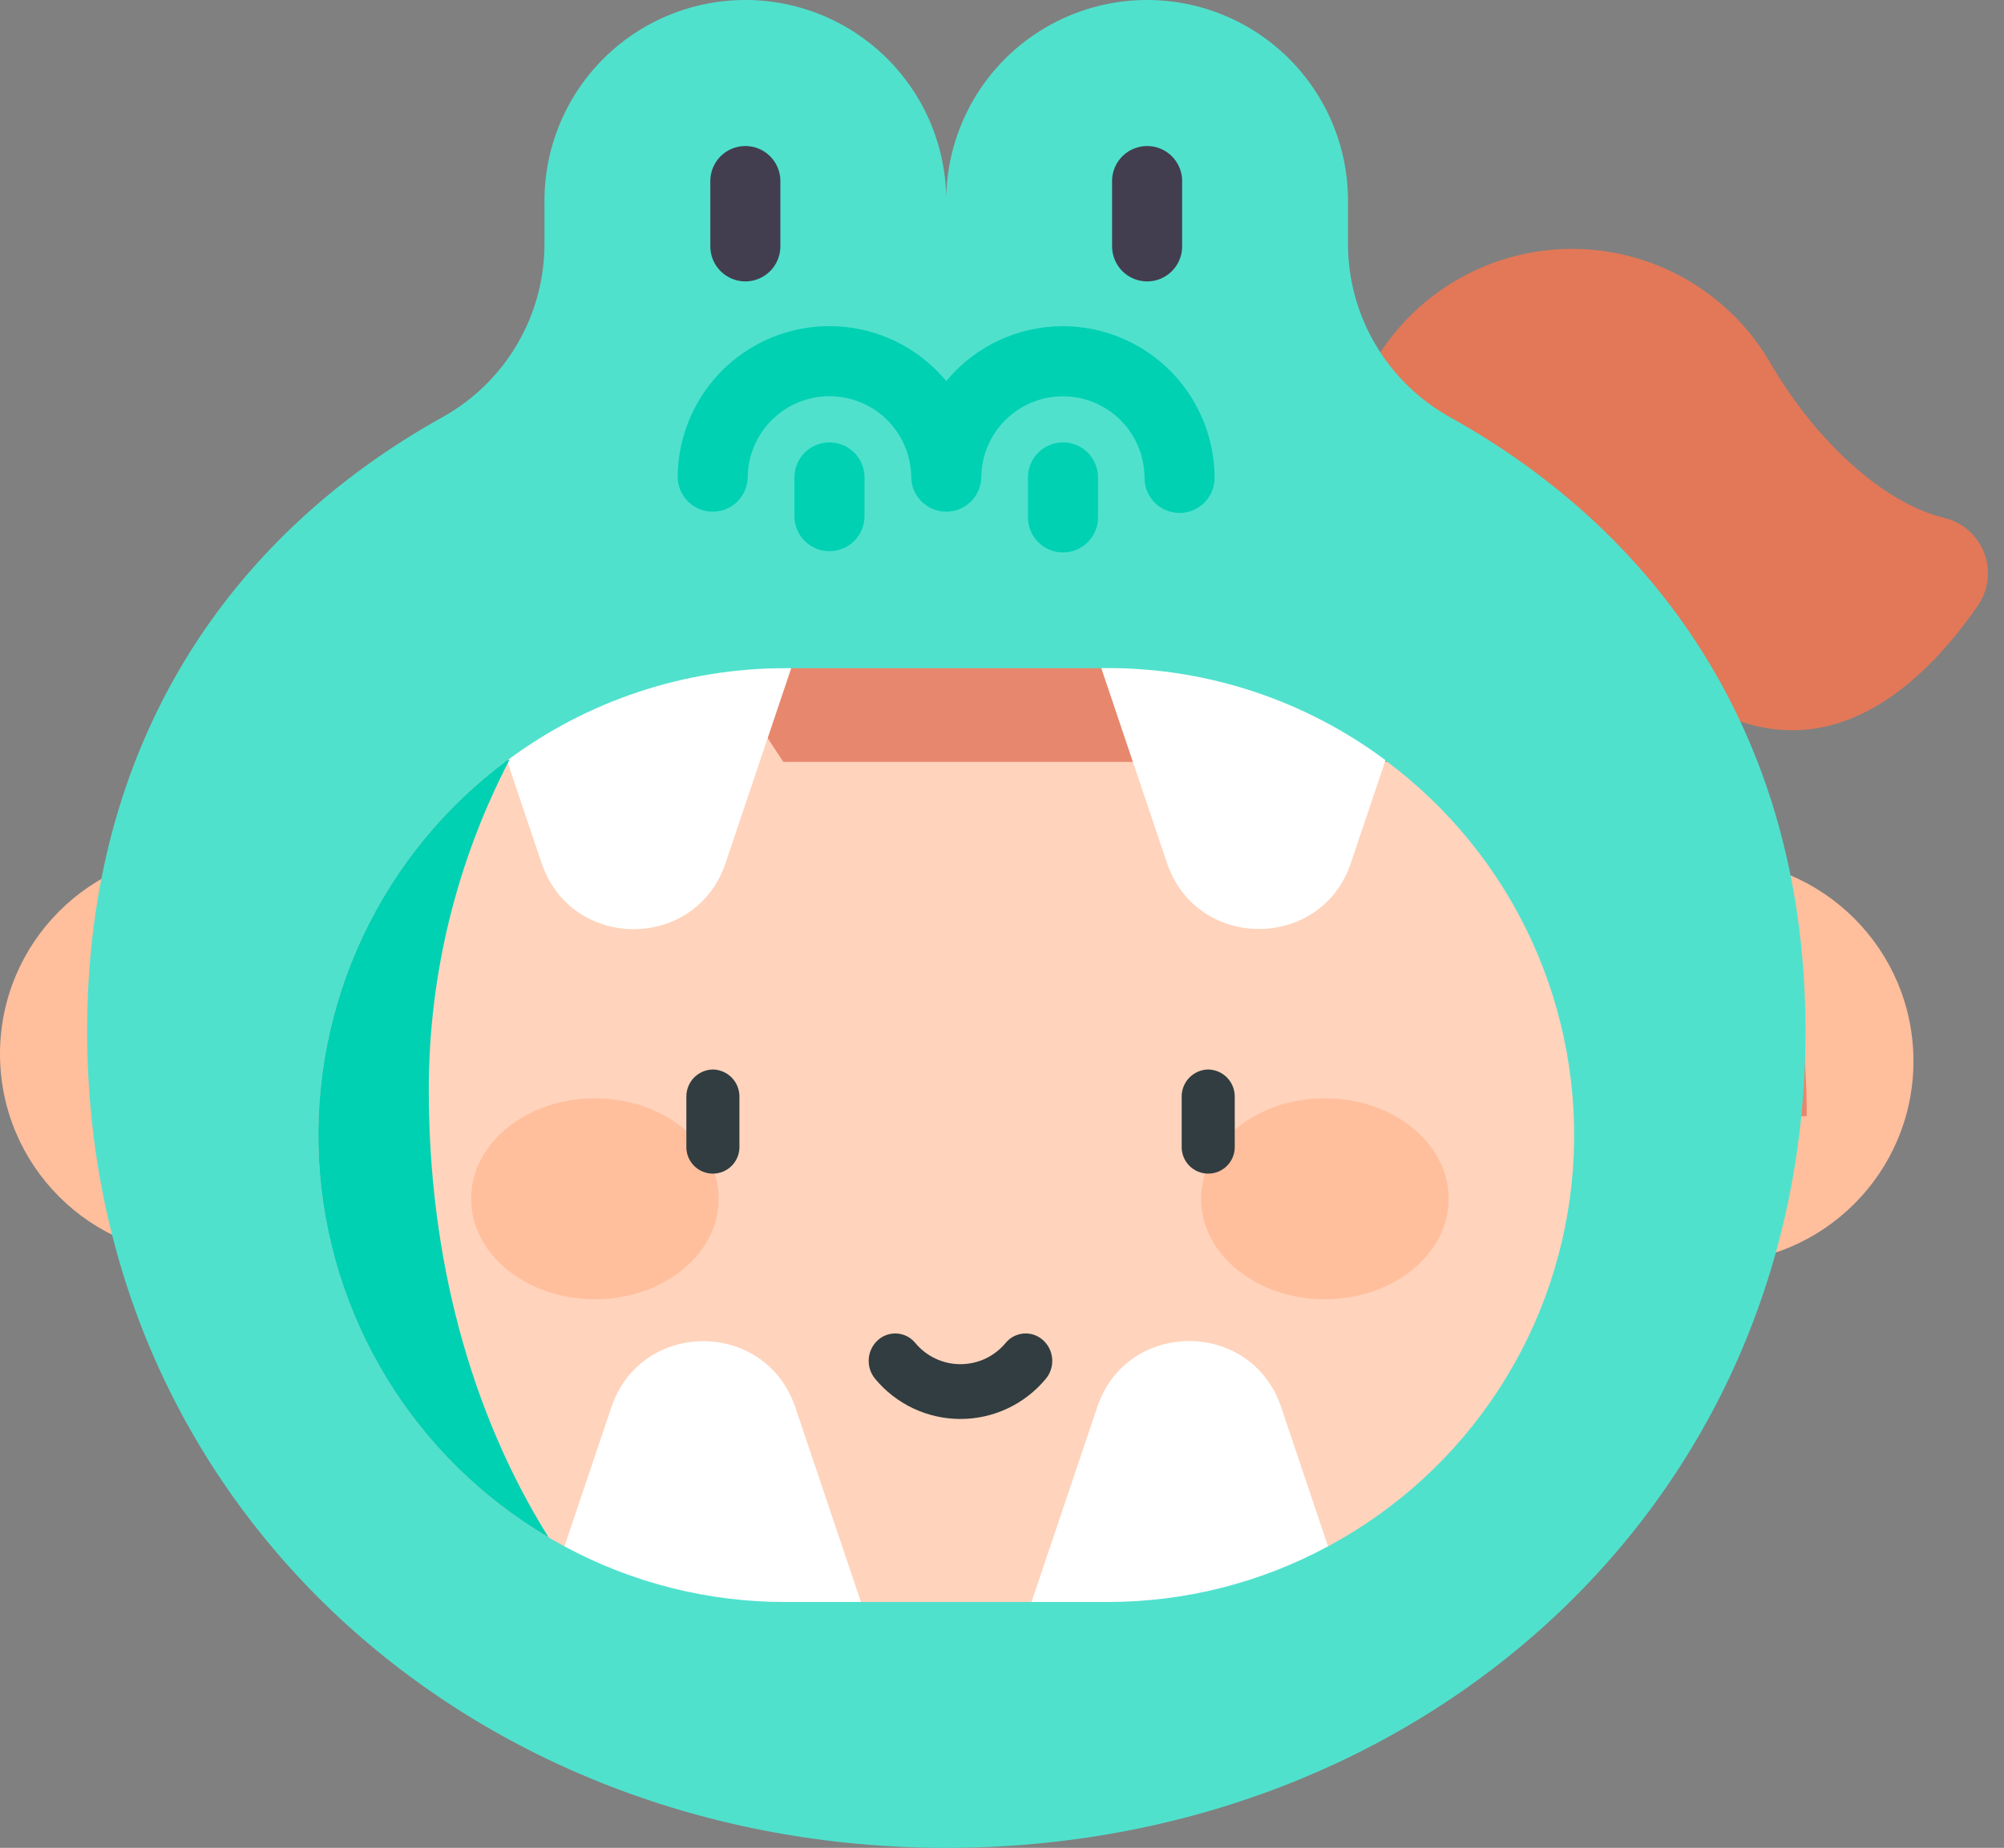 <svg width="103" height="95" viewBox="0 0 103 95" fill="none" xmlns="http://www.w3.org/2000/svg">
<rect x="0" y="0" width="103" height="95" fill="#808080" stroke="none"/>
<path d="M87.973 64.928C93.701 64.928 98.346 60.284 98.346 54.555C98.346 48.826 93.701 44.182 87.973 44.182C82.244 44.182 77.6 48.826 77.6 54.555C77.6 60.284 82.244 64.928 87.973 64.928Z" fill="#FFBE9C"/>
<path d="M10.373 64.56C16.102 64.56 20.746 59.916 20.746 54.187C20.746 48.458 16.102 43.814 10.373 43.814C4.644 43.814 0 48.458 0 54.187C0 59.916 4.644 64.56 10.373 64.56Z" fill="#FFBE9C"/>
<path d="M87.49 36.467C88.023 36.592 88.547 36.753 89.057 36.949C94.689 39.123 99.052 34.907 101.667 31.117C101.934 30.725 102.102 30.273 102.156 29.802C102.209 29.33 102.147 28.852 101.975 28.41C101.803 27.968 101.526 27.574 101.168 27.263C100.809 26.951 100.381 26.732 99.918 26.623C97.263 25.957 94.961 23.847 93.414 22.08C92.477 20.979 91.642 19.794 90.92 18.54C89.84 16.729 88.293 15.242 86.441 14.232C84.59 13.223 82.501 12.729 80.394 12.802C78.286 12.875 76.237 13.512 74.46 14.646C72.682 15.781 71.242 17.372 70.289 19.253L87.49 36.467Z" fill="#E27858"/>
<path d="M85.408 57.387H92.86C92.866 51.096 91.5 44.879 88.858 39.17C81.956 24.242 66.834 13.86 49.335 13.86C31.837 13.86 16.715 24.242 9.804 39.17C7.162 44.879 5.797 51.096 5.805 57.387H85.408Z" fill="#E7886E"/>
<path d="M80.484 39.169H68.612L63.505 31.407L58.398 39.169H40.259L35.152 31.407L30.045 39.169H18.197C14.992 44.65 13.291 50.88 13.264 57.229C13.238 63.578 14.888 69.821 18.047 75.328C21.206 80.835 25.763 85.411 31.257 88.593C36.751 91.775 42.988 93.451 49.337 93.451C55.686 93.451 61.922 91.775 67.416 88.593C72.91 85.411 77.467 80.835 80.626 75.328C83.786 69.821 85.436 63.578 85.409 57.229C85.383 50.88 83.681 44.65 80.476 39.169H80.484Z" fill="#FFD3BC"/>
<path d="M30.577 66.794C34.09 66.794 36.938 64.482 36.938 61.63C36.938 58.779 34.09 56.464 30.577 56.464C27.064 56.464 24.214 58.777 24.214 61.63C24.214 64.484 27.064 66.794 30.577 66.794Z" fill="#FFBF9D"/>
<path d="M68.094 66.794C71.607 66.794 74.457 64.482 74.457 61.63C74.457 58.779 71.607 56.464 68.094 56.464C64.58 56.464 61.732 58.777 61.732 61.63C61.732 64.484 64.58 66.794 68.094 66.794Z" fill="#FFBF9D"/>
<path d="M36.639 54.983C36.272 54.99 35.922 55.142 35.666 55.406C35.411 55.671 35.271 56.026 35.277 56.393V58.92C35.27 59.103 35.3 59.286 35.365 59.458C35.431 59.63 35.53 59.786 35.657 59.919C35.784 60.051 35.937 60.156 36.106 60.228C36.275 60.3 36.457 60.337 36.64 60.337C36.824 60.337 37.006 60.3 37.175 60.228C37.344 60.156 37.496 60.051 37.624 59.919C37.751 59.786 37.85 59.63 37.916 59.458C37.981 59.286 38.011 59.103 38.004 58.92V56.393C38.007 56.211 37.974 56.03 37.907 55.861C37.84 55.691 37.74 55.536 37.614 55.406C37.487 55.275 37.336 55.17 37.169 55.098C37.001 55.025 36.822 54.986 36.639 54.983Z" fill="#313D40"/>
<path d="M62.099 54.983C61.917 54.986 61.737 55.025 61.57 55.098C61.403 55.17 61.252 55.275 61.125 55.406C60.998 55.536 60.899 55.691 60.832 55.861C60.765 56.03 60.732 56.211 60.735 56.393V58.92C60.728 59.103 60.758 59.286 60.823 59.458C60.889 59.63 60.988 59.786 61.115 59.919C61.242 60.051 61.395 60.156 61.564 60.228C61.733 60.3 61.915 60.337 62.098 60.337C62.282 60.337 62.464 60.3 62.633 60.228C62.802 60.156 62.955 60.051 63.082 59.919C63.209 59.786 63.308 59.63 63.374 59.458C63.439 59.286 63.469 59.103 63.462 58.92V56.393C63.468 56.026 63.328 55.671 63.072 55.406C62.817 55.142 62.467 54.99 62.099 54.983Z" fill="#313D40"/>
<path d="M53.615 68.902C53.482 68.781 53.325 68.687 53.155 68.628C52.985 68.569 52.804 68.544 52.624 68.557C52.444 68.57 52.269 68.619 52.108 68.701C51.948 68.784 51.806 68.898 51.691 69.037C51.408 69.38 51.053 69.656 50.651 69.846C50.248 70.036 49.809 70.134 49.364 70.134C48.919 70.134 48.48 70.036 48.078 69.846C47.676 69.656 47.32 69.38 47.038 69.037C46.923 68.898 46.781 68.784 46.621 68.701C46.461 68.619 46.285 68.57 46.105 68.557C45.926 68.545 45.745 68.569 45.575 68.628C45.405 68.687 45.248 68.781 45.115 68.902C44.842 69.153 44.675 69.499 44.651 69.869C44.626 70.239 44.745 70.605 44.983 70.89C45.517 71.534 46.186 72.053 46.944 72.409C47.701 72.766 48.528 72.95 49.365 72.95C50.202 72.95 51.029 72.766 51.787 72.409C52.544 72.053 53.214 71.534 53.748 70.89C53.986 70.605 54.105 70.239 54.08 69.869C54.055 69.499 53.889 69.153 53.615 68.902Z" fill="#313D40"/>
<path d="M74.505 21.436C72.919 20.55 71.599 19.256 70.681 17.689C69.763 16.121 69.28 14.337 69.283 12.52V10.481C69.303 9.112 69.052 7.753 68.542 6.482C68.032 5.211 67.275 4.055 66.314 3.079C65.354 2.104 64.209 1.33 62.946 0.801C61.683 0.272 60.327 0 58.958 0C57.589 0 56.234 0.272 54.971 0.801C53.708 1.33 52.563 2.104 51.602 3.079C50.642 4.055 49.884 5.211 49.375 6.482C48.865 7.753 48.613 9.112 48.634 10.481C48.654 9.112 48.403 7.753 47.893 6.482C47.383 5.211 46.626 4.055 45.665 3.079C44.705 2.104 43.559 1.33 42.297 0.801C41.034 0.272 39.678 0 38.309 0C36.94 0 35.585 0.272 34.322 0.801C33.059 1.33 31.914 2.104 30.953 3.079C29.992 4.055 29.235 5.211 28.726 6.482C28.216 7.753 27.964 9.112 27.985 10.481V12.52C27.988 14.337 27.505 16.121 26.587 17.689C25.669 19.256 24.348 20.55 22.762 21.436C11.686 27.593 4.479 38.279 4.479 53.003C4.479 77.39 24.247 95 48.634 95C73.021 95 92.798 77.39 92.798 53.003C92.798 38.279 85.574 27.593 74.505 21.436ZM68.258 79.499L53.017 82.36H44.251L29.012 79.499C25.45 77.589 22.429 74.81 20.228 71.42C18.028 68.03 16.719 64.138 16.425 60.108C16.13 56.077 16.859 52.037 18.544 48.363C20.228 44.689 22.813 41.5 26.06 39.093L40.666 34.353H56.604L71.208 39.093C74.454 41.5 77.04 44.689 78.725 48.362C80.409 52.036 81.138 56.076 80.844 60.107C80.55 64.138 79.242 68.029 77.041 71.419C74.841 74.809 71.819 77.588 68.258 79.499Z" fill="#50E1CD"/>
<path d="M40.666 34.353L37.292 44.373C35.765 48.901 29.369 48.901 27.835 44.373L26.06 39.102C30.19 36.015 35.209 34.349 40.365 34.353H40.666Z" fill="white"/>
<path d="M71.208 39.093L69.432 44.366C67.908 48.892 61.509 48.892 59.978 44.366L56.603 34.346H56.911C62.066 34.339 67.084 36.002 71.215 39.086L71.208 39.093Z" fill="white"/>
<path d="M44.25 82.36H40.366C36.402 82.366 32.5 81.382 29.012 79.499L31.422 72.349C32.946 67.821 39.345 67.821 40.876 72.349L44.25 82.36Z" fill="white"/>
<path d="M68.257 79.499C64.772 81.381 60.872 82.364 56.911 82.36H53.017L56.394 72.34C57.918 67.812 64.317 67.812 65.848 72.34L68.257 79.499Z" fill="white"/>
<path d="M54.637 16.768C53.49 16.768 52.357 17.02 51.32 17.508C50.282 17.996 49.365 18.707 48.634 19.59C47.61 18.354 46.23 17.464 44.681 17.041C43.133 16.619 41.492 16.684 39.982 17.229C38.472 17.774 37.167 18.771 36.246 20.085C35.324 21.399 34.83 22.965 34.831 24.57C34.848 25.036 35.045 25.478 35.381 25.802C35.716 26.126 36.165 26.307 36.631 26.307C37.098 26.307 37.546 26.126 37.882 25.802C38.218 25.478 38.415 25.036 38.431 24.57C38.431 23.456 38.874 22.387 39.662 21.599C40.45 20.811 41.519 20.369 42.633 20.369C43.747 20.369 44.816 20.811 45.604 21.599C46.392 22.387 46.835 23.456 46.835 24.57C46.851 25.036 47.048 25.478 47.384 25.802C47.72 26.126 48.168 26.307 48.635 26.307C49.101 26.307 49.55 26.126 49.886 25.802C50.221 25.478 50.418 25.036 50.435 24.57C50.435 23.458 50.877 22.391 51.664 21.604C52.45 20.817 53.517 20.375 54.63 20.375C55.742 20.375 56.809 20.817 57.596 21.604C58.382 22.391 58.824 23.458 58.824 24.57C58.824 25.048 59.014 25.506 59.352 25.844C59.69 26.182 60.148 26.372 60.626 26.372C61.103 26.372 61.562 26.182 61.899 25.844C62.237 25.506 62.427 25.048 62.427 24.57C62.425 22.504 61.603 20.522 60.143 19.06C58.683 17.598 56.703 16.774 54.637 16.768Z" fill="#00D1B3"/>
<path d="M38.31 14.468C38.788 14.467 39.245 14.277 39.582 13.94C39.92 13.602 40.109 13.144 40.109 12.667V9.243C40.092 8.777 39.895 8.336 39.56 8.012C39.224 7.688 38.776 7.507 38.309 7.507C37.842 7.507 37.394 7.688 37.058 8.012C36.723 8.336 36.526 8.777 36.509 9.243V12.667C36.509 13.144 36.699 13.603 37.036 13.94C37.374 14.278 37.832 14.468 38.31 14.468Z" fill="#423E4F"/>
<path d="M42.633 22.743C42.396 22.743 42.162 22.789 41.944 22.879C41.725 22.97 41.527 23.102 41.359 23.269C41.192 23.436 41.059 23.635 40.969 23.853C40.878 24.072 40.831 24.306 40.831 24.542V26.537C40.831 27.015 41.021 27.473 41.359 27.811C41.697 28.148 42.155 28.338 42.633 28.338C43.111 28.338 43.569 28.148 43.907 27.811C44.245 27.473 44.434 27.015 44.434 26.537V24.542C44.434 24.065 44.244 23.607 43.906 23.27C43.568 22.933 43.11 22.743 42.633 22.743Z" fill="#00D1B3"/>
<path d="M54.636 22.743C54.4 22.743 54.166 22.789 53.947 22.879C53.729 22.97 53.53 23.102 53.363 23.269C53.196 23.436 53.063 23.635 52.972 23.853C52.882 24.072 52.835 24.306 52.835 24.542V26.537C52.826 26.779 52.867 27.02 52.953 27.246C53.04 27.472 53.171 27.678 53.339 27.852C53.507 28.026 53.708 28.165 53.931 28.26C54.154 28.354 54.393 28.403 54.635 28.403C54.877 28.403 55.117 28.354 55.34 28.26C55.562 28.165 55.764 28.026 55.932 27.852C56.1 27.678 56.231 27.472 56.318 27.246C56.404 27.02 56.444 26.779 56.435 26.537V24.542C56.435 24.065 56.246 23.607 55.909 23.27C55.571 22.933 55.114 22.743 54.636 22.743Z" fill="#00D1B3"/>
<path d="M58.96 14.468C59.196 14.468 59.43 14.421 59.649 14.331C59.867 14.24 60.065 14.108 60.233 13.94C60.4 13.773 60.532 13.574 60.622 13.356C60.713 13.137 60.759 12.903 60.759 12.667V9.243C60.742 8.777 60.545 8.336 60.209 8.012C59.873 7.688 59.425 7.507 58.958 7.507C58.492 7.507 58.044 7.688 57.708 8.012C57.372 8.336 57.175 8.777 57.158 9.243V12.667C57.158 13.144 57.348 13.603 57.686 13.94C58.024 14.278 58.482 14.468 58.96 14.468Z" fill="#423E4F"/>
<path d="M22.038 56.041C22.036 50.125 23.462 44.296 26.193 39.049L26.06 39.093C22.877 41.453 20.329 44.564 18.642 48.15C16.956 51.735 16.184 55.682 16.395 59.639C16.606 63.595 17.795 67.438 19.854 70.823C21.913 74.208 24.779 77.03 28.195 79.037C24.17 72.594 22.038 64.645 22.038 56.041Z" fill="#00D1B3"/>
</svg>

